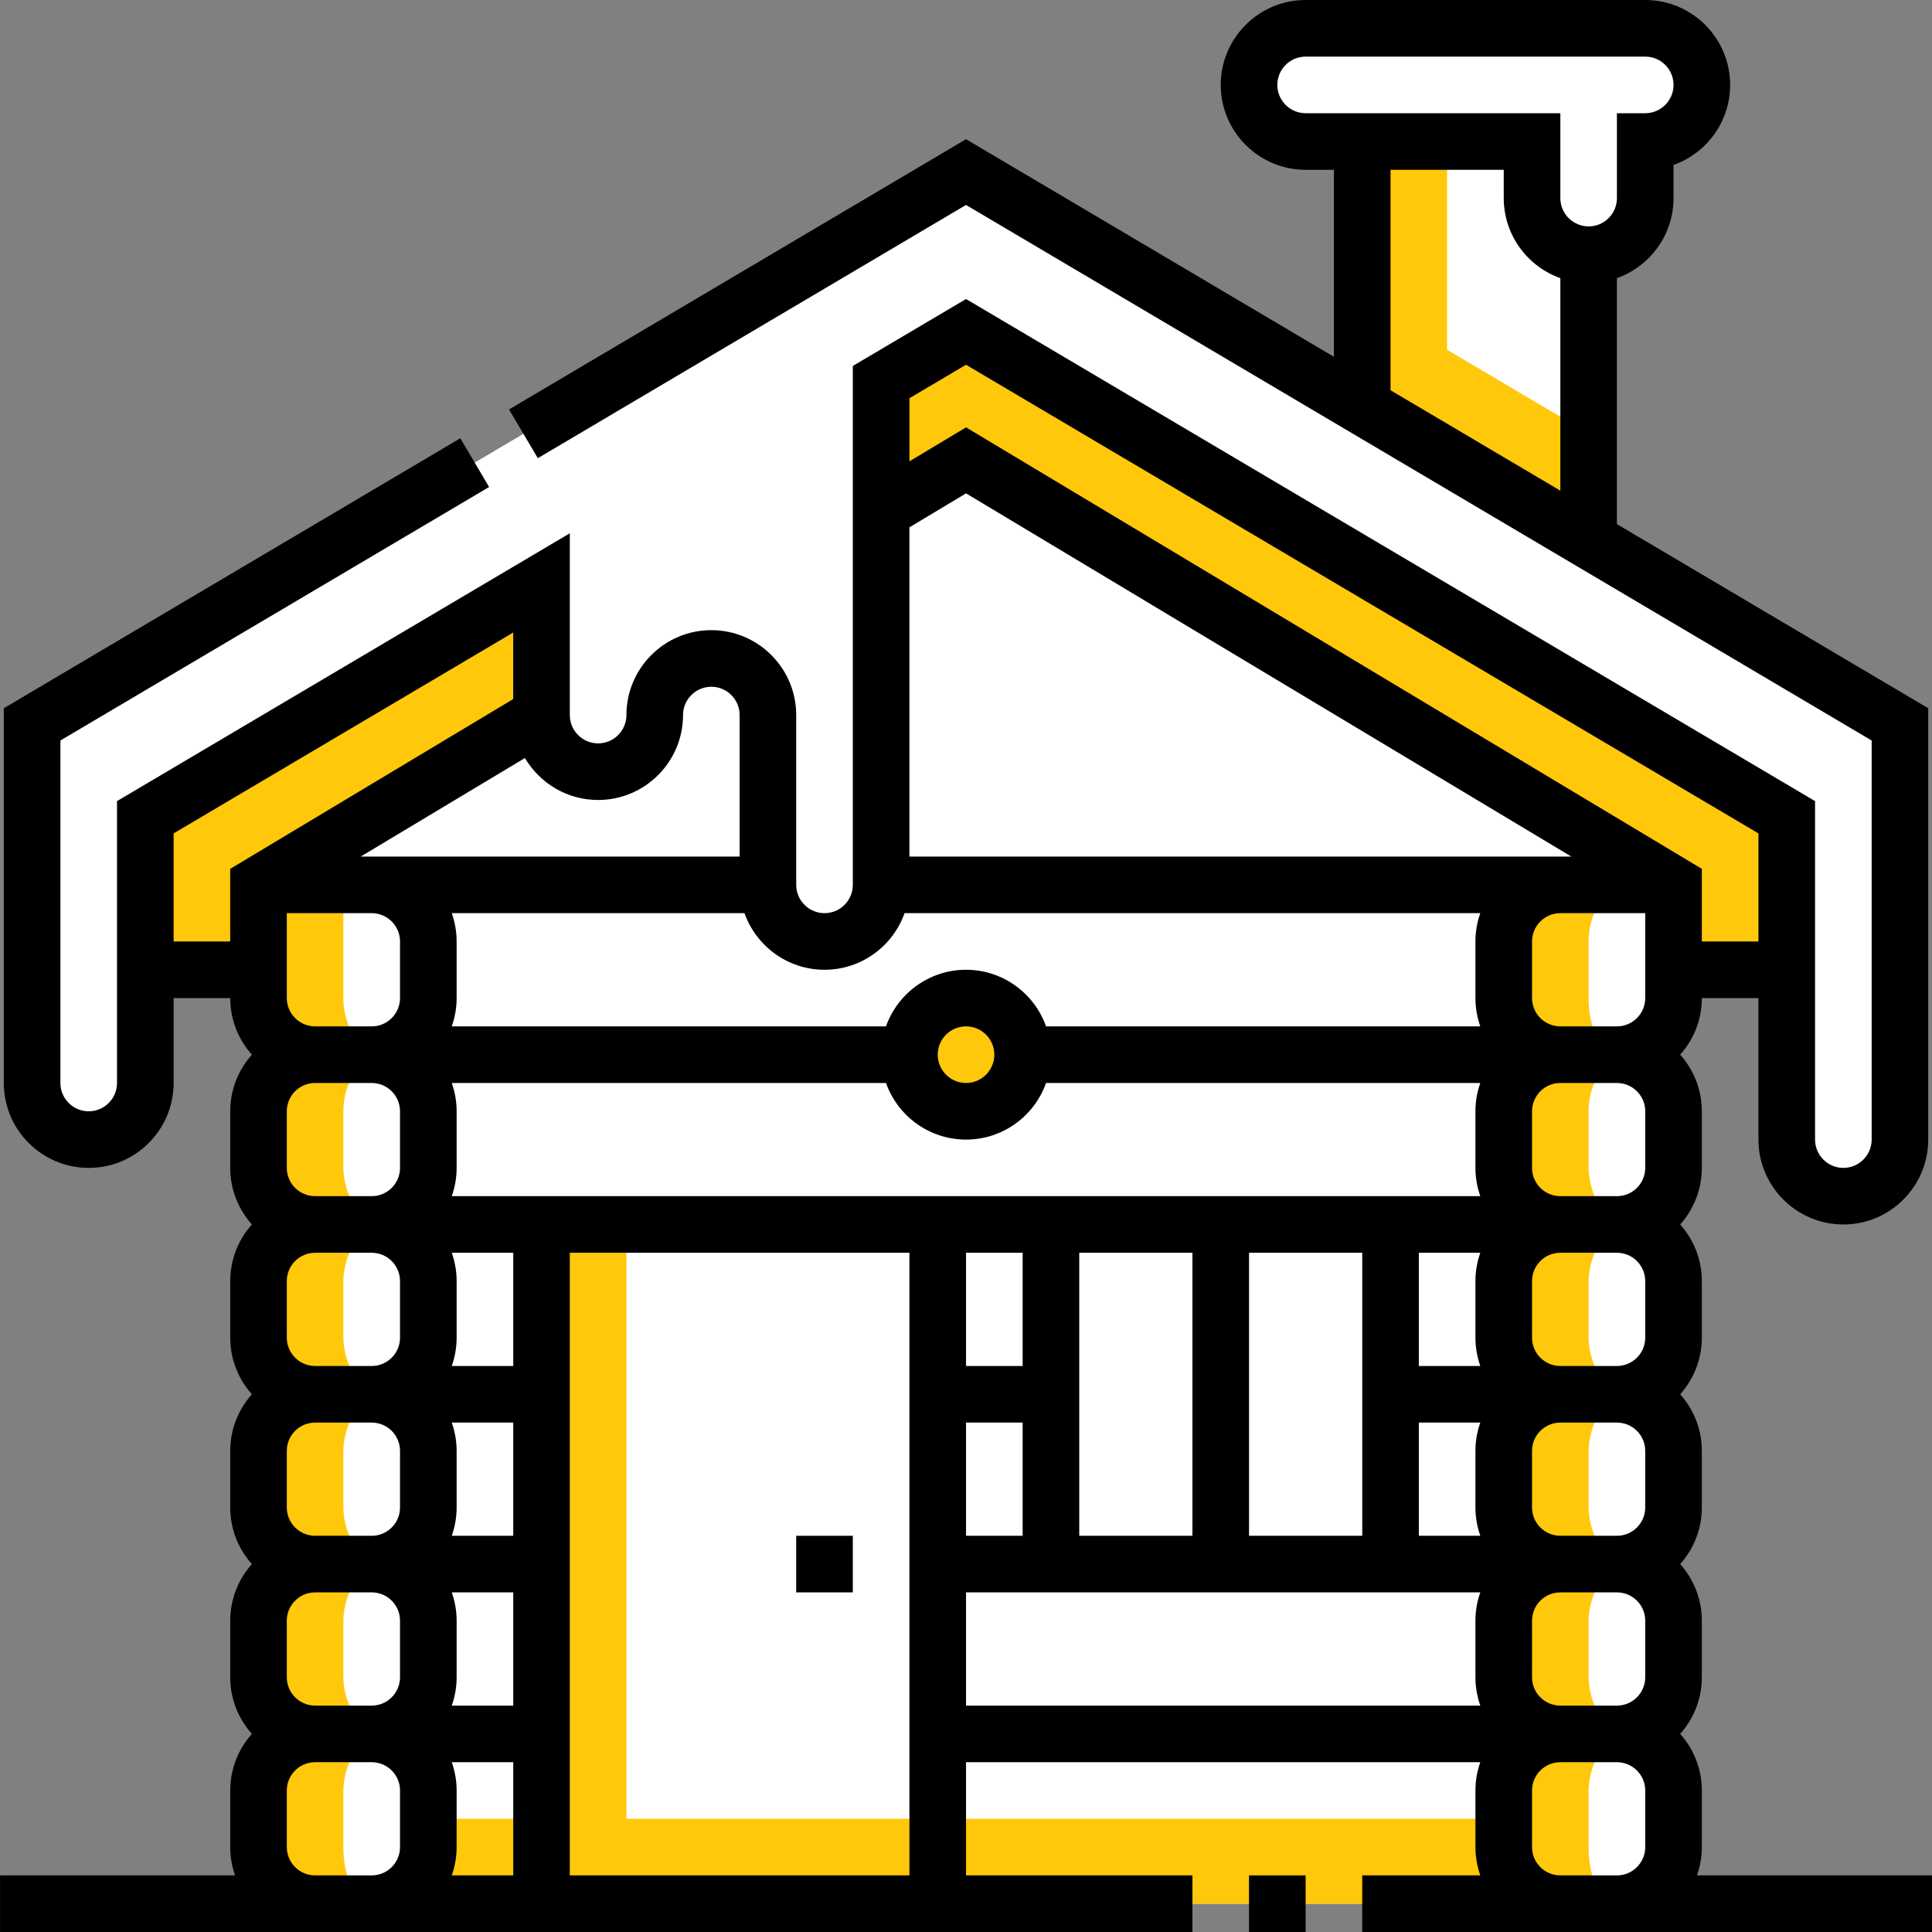 <svg width="60" height="60" viewBox="0 0 60 60" fill="none" xmlns="http://www.w3.org/2000/svg">
<rect x="0" y="0" width="60" height="60" fill="#808080" stroke="none"/>
<path fill-rule="evenodd" clip-rule="evenodd" d="M25.605 29.238C26.576 29.238 27.363 28.451 27.363 27.48V15.879V11.866L30 10.307L55.488 25.38V35.391C55.488 36.361 56.275 37.148 57.246 37.148C58.217 37.148 59.004 36.361 59.004 35.391V22.496L30 5.344L0.996 22.496V33.633C0.996 34.603 1.783 35.391 2.754 35.391C3.725 35.391 4.512 34.603 4.512 33.633V25.38L16.817 18.103V22.207C16.817 23.178 17.604 23.965 18.574 23.965C19.545 23.965 20.332 23.178 20.332 22.207C20.332 21.236 21.119 20.449 22.09 20.449C23.061 20.449 23.848 21.236 23.848 22.207V27.48C23.848 28.451 24.635 29.238 25.605 29.238Z" fill="white"/>
<path fill-rule="evenodd" clip-rule="evenodd" d="M42.304 12.62L49.336 16.778V7.91C48.365 7.91 47.578 7.123 47.578 6.152V4.394H42.304V12.62Z" fill="white"/>
<path fill-rule="evenodd" clip-rule="evenodd" d="M47.578 4.395V6.152C47.578 7.123 48.365 7.91 49.336 7.91C50.306 7.91 51.093 7.123 51.093 6.152V4.395C52.064 4.395 52.851 3.608 52.851 2.637C52.851 1.67 52.07 0.885 51.104 0.879H40.547C39.575 0.882 38.789 1.663 38.789 2.637C38.789 3.607 39.576 4.395 40.547 4.395H47.578Z" fill="white"/>
<path fill-rule="evenodd" clip-rule="evenodd" d="M4.512 30.117H8.028V27.48L16.817 22.207V18.104L4.512 25.38V30.117ZM30 14.297L51.972 27.48V30.117H55.488V25.38L30 10.307L27.363 11.866V15.879L30 14.297Z" fill="#FFC80A"/>
<path fill-rule="evenodd" clip-rule="evenodd" d="M23.848 27.481V22.207C23.848 21.236 23.061 20.45 22.09 20.45C21.119 20.45 20.332 21.236 20.332 22.207C20.332 23.178 19.545 23.965 18.574 23.965C17.603 23.965 16.816 23.178 16.816 22.207L8.028 27.481H23.848ZM27.363 27.481H51.972L30 14.297L27.363 15.879V27.481Z" fill="white"/>
<path fill-rule="evenodd" clip-rule="evenodd" d="M11.543 32.754C12.51 32.754 13.301 31.963 13.301 30.996V29.238C13.301 28.275 12.516 27.486 11.554 27.48H8.028V30.996C8.028 31.963 8.819 32.754 9.785 32.754C8.819 32.754 8.028 33.545 8.028 34.512V36.27C8.028 37.236 8.819 38.027 9.785 38.027C8.819 38.027 8.028 38.818 8.028 39.785V41.543C8.028 42.51 8.819 43.301 9.785 43.301C8.819 43.301 8.028 44.092 8.028 45.059V46.816C8.028 47.783 8.819 48.574 9.785 48.574C8.819 48.574 8.028 49.365 8.028 50.332V52.09C8.028 53.057 8.819 53.848 9.785 53.848C8.819 53.848 8.028 54.639 8.028 55.605V57.363C8.028 58.33 8.819 59.121 9.785 59.121H11.543C12.51 59.121 13.301 58.33 13.301 57.363V55.605C13.301 54.639 12.51 53.848 11.543 53.848C12.51 53.848 13.301 53.057 13.301 52.09V50.332C13.301 49.365 12.51 48.574 11.543 48.574C12.51 48.574 13.301 47.783 13.301 46.816V45.059C13.301 44.092 12.51 43.301 11.543 43.301C12.51 43.301 13.301 42.51 13.301 41.543V39.785C13.301 38.818 12.51 38.027 11.543 38.027C12.51 38.027 13.301 37.236 13.301 36.27V34.512C13.301 33.545 12.51 32.754 11.543 32.754ZM48.457 32.754C47.49 32.754 46.699 31.963 46.699 30.996V29.238C46.699 28.275 47.484 27.486 48.446 27.48H51.972V30.996C51.972 31.963 51.181 32.754 50.215 32.754C51.181 32.754 51.972 33.545 51.972 34.512V36.27C51.972 37.236 51.181 38.027 50.215 38.027C51.181 38.027 51.972 38.818 51.972 39.785V41.543C51.972 42.51 51.181 43.301 50.215 43.301C51.181 43.301 51.972 44.092 51.972 45.059V46.816C51.972 47.783 51.181 48.574 50.215 48.574C51.181 48.574 51.972 49.365 51.972 50.332V52.09C51.972 53.057 51.181 53.848 50.215 53.848C51.181 53.848 51.972 54.639 51.972 55.605V57.363C51.972 58.33 51.181 59.121 50.215 59.121H48.457C47.49 59.121 46.699 58.33 46.699 57.363V55.605C46.699 54.639 47.49 53.848 48.457 53.848C47.49 53.848 46.699 53.057 46.699 52.09V50.332C46.699 49.365 47.49 48.574 48.457 48.574C47.49 48.574 46.699 47.783 46.699 46.816V45.059C46.699 44.092 47.49 43.301 48.457 43.301C47.49 43.301 46.699 42.51 46.699 41.543V39.785C46.699 38.818 47.49 38.027 48.457 38.027C47.49 38.027 46.699 37.236 46.699 36.27V34.512C46.699 33.545 47.49 32.754 48.457 32.754Z" fill="white"/>
<path fill-rule="evenodd" clip-rule="evenodd" d="M11.543 32.754C12.51 32.754 13.301 33.545 13.301 34.512V36.27C13.301 37.236 12.51 38.028 11.543 38.028C12.51 38.028 13.301 38.819 13.301 39.785V41.543C13.301 42.51 12.51 43.301 11.543 43.301C12.51 43.301 13.301 44.092 13.301 45.059V46.816C13.301 47.783 12.51 48.574 11.543 48.574C12.51 48.574 13.301 49.365 13.301 50.332V52.09C13.301 53.057 12.51 53.848 11.543 53.848C12.51 53.848 13.301 54.639 13.301 55.606V57.363C13.301 58.325 12.519 59.113 11.559 59.121H16.817V38.028H29.121V59.121H48.442C47.482 59.113 46.699 58.325 46.699 57.364V55.606C46.699 54.639 47.49 53.848 48.457 53.848C47.49 53.848 46.699 53.057 46.699 52.09V50.332C46.699 49.365 47.49 48.575 48.457 48.575C47.49 48.575 46.699 47.784 46.699 46.817V45.059C46.699 44.092 47.49 43.301 48.457 43.301C47.49 43.301 46.699 42.51 46.699 41.543V39.785C46.699 38.819 47.49 38.028 48.457 38.028C47.49 38.028 46.699 37.237 46.699 36.27V34.512C46.699 33.545 47.49 32.754 48.457 32.754C47.49 32.754 46.699 31.963 46.699 30.996V29.238C46.699 28.275 47.484 27.487 48.446 27.481H27.363C27.363 28.451 26.576 29.238 25.605 29.238C24.635 29.238 23.848 28.452 23.848 27.481H11.554C12.516 27.487 13.301 28.275 13.301 29.238V30.996C13.301 31.963 12.51 32.754 11.543 32.754ZM32.637 38.028H43.184V48.574H32.637V38.028ZM28.242 32.754C28.242 31.787 29.033 30.996 30 30.996C30.967 30.996 31.758 31.787 31.758 32.754C31.758 33.721 30.967 34.512 30 34.512C29.033 34.512 28.242 33.721 28.242 32.754Z" fill="white"/>
<path fill-rule="evenodd" clip-rule="evenodd" d="M16.816 38.027H29.121V59.121H16.816V38.027Z" fill="white"/>
<path fill-rule="evenodd" clip-rule="evenodd" d="M32.637 38.027H43.184V48.574H32.637V38.027Z" fill="white"/>
<path d="M30.269 34.52C31.23 34.373 31.889 33.476 31.742 32.516C31.596 31.556 30.699 30.897 29.738 31.043C28.778 31.19 28.119 32.087 28.265 33.047C28.412 34.007 29.309 34.667 30.269 34.52Z" fill="#FFC80A"/>
<path fill-rule="evenodd" clip-rule="evenodd" d="M25.605 29.238C26.576 29.238 27.363 28.451 27.363 27.481V24.844C27.363 25.815 26.576 26.602 25.605 26.602C24.635 26.602 23.848 25.815 23.848 24.844V27.481C23.848 28.451 24.635 29.238 25.605 29.238ZM55.488 32.754V35.391C55.488 36.361 56.275 37.149 57.246 37.149C58.217 37.149 59.004 36.361 59.004 35.391V32.754C59.004 33.725 58.217 34.512 57.246 34.512C56.275 34.512 55.488 33.725 55.488 32.754ZM0.996 30.996V33.633C0.996 34.604 1.783 35.391 2.754 35.391C3.725 35.391 4.512 34.604 4.512 33.633V30.996C4.512 31.967 3.725 32.754 2.754 32.754C1.783 32.754 0.996 31.967 0.996 30.996ZM16.817 20.45V22.207C16.817 23.178 17.604 23.965 18.574 23.965C19.545 23.965 20.332 23.178 20.332 22.207V20.45C20.332 21.772 16.817 21.772 16.817 20.45Z" fill="white"/>
<path fill-rule="evenodd" clip-rule="evenodd" d="M4.512 30.117H8.028V27.48H4.512V30.117ZM51.972 30.117H55.488V27.48H51.972V30.117Z" fill="#FFC80A"/>
<path fill-rule="evenodd" clip-rule="evenodd" d="M10.664 30.996V27.48H8.028V30.996C8.028 31.963 8.819 32.754 9.785 32.754C8.819 32.754 8.028 33.545 8.028 34.512V36.27C8.028 37.236 8.819 38.027 9.785 38.027C8.819 38.027 8.028 38.818 8.028 39.785V41.543C8.028 42.51 8.819 43.301 9.785 43.301C8.819 43.301 8.028 44.092 8.028 45.059V46.816C8.028 47.783 8.819 48.574 9.785 48.574C8.819 48.574 8.028 49.365 8.028 50.332V52.09C8.028 53.057 8.819 53.848 9.785 53.848C8.819 53.848 8.028 54.639 8.028 55.605V57.363C8.028 58.33 8.819 59.121 9.785 59.121H11.543C11.58 59.121 10.664 58.965 10.664 57.363V55.605C10.664 54.994 10.995 54.166 11.543 53.848C11.019 53.543 10.664 52.737 10.664 52.09V50.332C10.664 49.721 10.995 48.893 11.543 48.574C11.019 48.269 10.664 47.464 10.664 46.816V45.059C10.664 44.447 10.995 43.619 11.543 43.301C11.019 42.996 10.664 42.19 10.664 41.543V39.785C10.664 39.174 10.995 38.346 11.543 38.027C11.019 37.722 10.664 36.917 10.664 36.27V34.512C10.664 33.312 11.543 32.754 11.543 32.754C11.543 32.754 10.664 32.195 10.664 30.996ZM48.457 32.754C47.49 32.754 46.699 33.545 46.699 34.512V36.27C46.699 37.236 47.49 38.027 48.457 38.027C47.49 38.027 46.699 38.818 46.699 39.785V41.543C46.699 42.51 47.49 43.301 48.457 43.301C47.49 43.301 46.699 44.092 46.699 45.059V46.816C46.699 47.783 47.49 48.574 48.457 48.574C47.49 48.574 46.699 49.365 46.699 50.332V52.09C46.699 53.057 47.49 53.848 48.457 53.848C47.49 53.848 46.699 54.639 46.699 55.605V57.363C46.699 58.33 47.49 59.121 48.457 59.121H50.215C50.252 59.121 49.336 58.965 49.336 57.363V55.605C49.336 54.994 49.667 54.166 50.215 53.848C49.69 53.543 49.336 52.737 49.336 52.09V50.332C49.336 49.721 49.667 48.893 50.215 48.574C49.69 48.269 49.336 47.464 49.336 46.816V45.059C49.336 44.447 49.667 43.619 50.215 43.301C49.69 42.996 49.336 42.19 49.336 41.543V39.785C49.336 39.174 49.667 38.346 50.215 38.027C49.69 37.722 49.336 36.917 49.336 36.27V34.512C49.336 33.312 50.215 32.754 50.215 32.754C50.215 32.754 49.336 32.524 49.336 30.996V29.238C49.336 28.039 50.215 27.48 50.215 27.48H48.457C47.49 27.48 46.699 28.271 46.699 29.238V30.996C46.699 31.963 47.49 32.754 48.457 32.754Z" fill="#FFC80A"/>
<path fill-rule="evenodd" clip-rule="evenodd" d="M13.301 56.484V57.363C13.301 58.325 12.518 59.113 11.559 59.121H16.817V56.484H13.301ZM29.121 56.484V59.121H48.441C47.482 59.113 46.699 58.325 46.699 57.363V56.484H29.121Z" fill="#FFC80A"/>
<path fill-rule="evenodd" clip-rule="evenodd" d="M16.816 59.121H29.121V56.484H19.453V38.027H16.816V59.121Z" fill="#FFC80A"/>
<path fill-rule="evenodd" clip-rule="evenodd" d="M32.637 45.938H43.184V48.574H32.637V45.938Z" fill="white"/>
<path fill-rule="evenodd" clip-rule="evenodd" d="M42.304 12.62L49.336 16.779V13.461L44.941 10.863V4.395H42.304V12.62Z" fill="#FFC80A"/>
<path fill-rule="evenodd" clip-rule="evenodd" d="M43.183 0.879H40.547C39.575 0.882 38.789 1.663 38.789 2.637C38.789 3.607 39.576 4.395 40.547 4.395H43.183C42.213 4.395 41.425 3.608 41.425 2.637C41.425 1.664 42.211 0.882 43.183 0.879Z" fill="white"/>
<path d="M36.643 23.878L35.135 22.974L36.04 21.466L37.547 22.371L36.643 23.878ZM33.628 22.07L32.121 21.165L33.025 19.658L34.532 20.562L33.628 22.07ZM22.969 16.934H21.211V15.176H22.969V16.934Z" fill="white"/>
<path d="M38.789 58.242H40.547V60H38.789V58.242Z" fill="black"/>
<path d="M60.001 58.242H52.701C52.798 57.967 52.852 57.672 52.852 57.363V55.606C52.852 54.931 52.597 54.315 52.179 53.848C52.597 53.381 52.852 52.765 52.852 52.09V50.332C52.852 49.657 52.597 49.041 52.179 48.574C52.597 48.108 52.852 47.491 52.852 46.816V45.059C52.852 44.384 52.597 43.768 52.179 43.301C52.597 42.834 52.852 42.218 52.852 41.543V39.785C52.852 39.111 52.597 38.494 52.179 38.028C52.597 37.561 52.852 36.944 52.852 36.27V34.512C52.852 33.837 52.597 33.221 52.179 32.754C52.597 32.287 52.852 31.671 52.852 30.996H54.61V35.391C54.61 36.844 55.793 38.027 57.247 38.027C58.7 38.027 59.883 36.844 59.883 35.391V21.995L50.215 16.277V8.638C51.238 8.275 51.973 7.298 51.973 6.152V5.123C52.996 4.76 53.731 3.783 53.731 2.637C53.731 1.183 52.548 0 51.094 0H40.547C39.094 0 37.911 1.183 37.911 2.637C37.911 4.091 39.094 5.273 40.547 5.273H41.426V11.08L30.001 4.323L15.808 12.716L16.703 14.229L30.001 6.365L58.126 22.997V35.391C58.126 35.875 57.731 36.27 57.247 36.27C56.762 36.27 56.368 35.875 56.368 35.391V24.879L30.001 9.286L26.485 11.365V27.48C26.485 27.965 26.091 28.359 25.606 28.359C25.122 28.359 24.727 27.965 24.727 27.48V22.207C24.727 20.753 23.545 19.57 22.091 19.57C20.637 19.57 19.454 20.753 19.454 22.207C19.454 22.692 19.06 23.086 18.575 23.086C18.09 23.086 17.696 22.692 17.696 22.207V16.562L3.634 24.879V33.633C3.634 34.117 3.24 34.512 2.755 34.512C2.27 34.512 1.876 34.117 1.876 33.633V22.997L15.19 15.124L14.295 13.611L0.118 21.995V33.633C0.118 35.087 1.301 36.27 2.755 36.27C4.209 36.27 5.392 35.087 5.392 33.633V30.996H7.15C7.15 31.671 7.405 32.287 7.823 32.754C7.405 33.221 7.15 33.837 7.15 34.512V36.27C7.15 36.944 7.405 37.56 7.823 38.027C7.405 38.494 7.15 39.11 7.15 39.785V41.543C7.15 42.218 7.405 42.834 7.823 43.301C7.405 43.768 7.15 44.384 7.15 45.059V46.816C7.15 47.491 7.405 48.107 7.823 48.574C7.405 49.041 7.15 49.657 7.15 50.332V52.09C7.15 52.765 7.405 53.381 7.823 53.848C7.405 54.315 7.15 54.931 7.15 55.605V57.363C7.15 57.671 7.203 57.967 7.301 58.242H0.001V60H37.032V58.242H30.001V54.726H45.972C45.874 55.002 45.821 55.297 45.821 55.605V57.363C45.821 57.671 45.875 57.967 45.972 58.242H42.305V60H60.001V58.242ZM39.669 2.637C39.669 2.152 40.063 1.758 40.547 1.758H51.094C51.579 1.758 51.973 2.152 51.973 2.637C51.973 3.121 51.579 3.516 51.094 3.516H50.215V6.152C50.215 6.637 49.821 7.031 49.337 7.031C48.852 7.031 48.458 6.637 48.458 6.152V3.516H40.547C40.063 3.516 39.669 3.121 39.669 2.637ZM43.184 5.273H46.7V6.152C46.7 7.298 47.435 8.275 48.458 8.638V15.238L43.184 12.119V5.273ZM47.579 52.09V50.332C47.579 49.847 47.973 49.453 48.458 49.453H50.215C50.7 49.453 51.094 49.847 51.094 50.332V52.09C51.094 52.574 50.7 52.969 50.215 52.969H48.458H48.458C47.973 52.969 47.579 52.575 47.579 52.09ZM14.03 54.727H15.939V58.242H14.03C14.127 57.967 14.181 57.672 14.181 57.363V55.606C14.181 55.297 14.127 55.002 14.03 54.727ZM8.907 52.09V50.332C8.907 49.847 9.302 49.453 9.786 49.453H11.544C12.029 49.453 12.423 49.847 12.423 50.332V52.09C12.423 52.574 12.029 52.969 11.544 52.969H9.786C9.302 52.969 8.907 52.575 8.907 52.09ZM8.907 46.816V45.059C8.907 44.574 9.302 44.18 9.786 44.18H11.544C12.029 44.18 12.423 44.574 12.423 45.059V46.816C12.423 47.301 12.029 47.695 11.544 47.695H9.786C9.302 47.695 8.907 47.301 8.907 46.816ZM8.907 41.543V39.785C8.907 39.3 9.302 38.906 9.786 38.906H11.544C12.029 38.906 12.423 39.3 12.423 39.785V41.543C12.423 42.028 12.029 42.422 11.544 42.422H9.786C9.302 42.422 8.907 42.028 8.907 41.543ZM8.907 36.27V34.512C8.907 34.027 9.302 33.633 9.786 33.633H11.544C12.029 33.633 12.423 34.027 12.423 34.512V36.27C12.423 36.754 12.029 37.148 11.544 37.148H9.786C9.302 37.148 8.907 36.754 8.907 36.27ZM8.907 30.996V28.359H11.545C12.029 28.36 12.423 28.754 12.423 29.238V30.996C12.423 31.481 12.029 31.875 11.544 31.875H9.786C9.302 31.875 8.907 31.481 8.907 30.996ZM15.938 52.969H14.03C14.127 52.694 14.181 52.398 14.181 52.09V50.332C14.181 50.024 14.127 49.728 14.03 49.453H15.939V52.969H15.938ZM15.938 47.695H14.03C14.127 47.42 14.181 47.125 14.181 46.816V45.059C14.181 44.751 14.127 44.455 14.03 44.18H15.939V47.695H15.938ZM15.938 42.422H14.03C14.127 42.147 14.181 41.851 14.181 41.543V39.785C14.181 39.477 14.127 39.181 14.03 38.906H15.939V42.422H15.938ZM14.03 37.148C14.127 36.873 14.181 36.578 14.181 36.27V34.512C14.181 34.204 14.127 33.908 14.03 33.633H27.515C27.878 34.656 28.855 35.391 30.001 35.391C31.147 35.391 32.124 34.656 32.486 33.633H45.972C45.874 33.908 45.821 34.204 45.821 34.512V36.27C45.821 36.578 45.875 36.873 45.972 37.148H14.03ZM29.122 32.754C29.122 32.269 29.516 31.875 30.001 31.875C30.485 31.875 30.88 32.269 30.88 32.754C30.88 33.239 30.485 33.633 30.001 33.633C29.516 33.633 29.122 33.239 29.122 32.754ZM47.579 30.996V29.238C47.579 28.754 47.972 28.36 48.456 28.359H51.094V30.996C51.094 31.481 50.7 31.875 50.215 31.875H48.458C47.973 31.875 47.579 31.481 47.579 30.996ZM28.243 16.377L30.001 15.322L48.8 26.602H28.243V16.377ZM51.094 34.512V36.27C51.094 36.754 50.7 37.148 50.215 37.148H48.458C47.973 37.148 47.579 36.754 47.579 36.27V34.512C47.579 34.027 47.973 33.633 48.458 33.633H50.215C50.7 33.633 51.094 34.027 51.094 34.512ZM51.094 39.785V41.543C51.094 42.028 50.7 42.422 50.215 42.422H48.458C47.973 42.422 47.579 42.028 47.579 41.543V39.785C47.579 39.3 47.973 38.906 48.458 38.906H50.215C50.7 38.906 51.094 39.3 51.094 39.785ZM51.094 45.059V46.816C51.094 47.301 50.7 47.695 50.215 47.695H48.458C47.973 47.695 47.579 47.301 47.579 46.816V45.059C47.579 44.574 47.973 44.18 48.458 44.18H50.215C50.7 44.18 51.094 44.574 51.094 45.059ZM44.063 38.906H45.972C45.874 39.181 45.821 39.477 45.821 39.785V41.543C45.821 41.851 45.875 42.147 45.972 42.422H44.063V38.906ZM31.759 38.906V42.422H30.001V38.906H31.759ZM30.001 44.18H31.759V47.695H30.001V44.18ZM33.517 38.906H37.032V47.695H33.517V38.906ZM38.79 38.906H42.306V47.695H38.79V38.906ZM44.063 44.18H45.972C45.874 44.455 45.821 44.751 45.821 45.059V46.816C45.821 47.124 45.875 47.42 45.972 47.695H44.063V44.18ZM30.001 11.328L54.61 25.882V29.238H52.852V26.983L30.001 13.272L28.243 14.327V12.367L30.001 11.328ZM25.606 30.117C26.752 30.117 27.729 29.382 28.092 28.359H45.972C45.874 28.634 45.821 28.93 45.821 29.238V30.996C45.821 31.304 45.875 31.6 45.972 31.875H32.486C32.124 30.852 31.147 30.117 30.001 30.117C28.855 30.117 27.878 30.852 27.515 31.875H14.03C14.127 31.6 14.181 31.304 14.181 30.996V29.238C14.181 28.93 14.127 28.634 14.03 28.359H23.121C23.484 29.382 24.461 30.117 25.606 30.117ZM18.575 24.844C20.029 24.844 21.212 23.661 21.212 22.207C21.212 21.723 21.606 21.328 22.091 21.328C22.575 21.328 22.97 21.723 22.97 22.207V26.602H11.201L16.302 23.541C16.761 24.32 17.608 24.844 18.575 24.844ZM7.15 29.238H5.392V25.882L15.938 19.644V21.71L7.149 26.983V29.238H7.15ZM8.907 57.363V55.605C8.907 55.121 9.302 54.727 9.786 54.727H11.544C12.029 54.727 12.423 55.121 12.423 55.605V57.363C12.423 57.847 12.029 58.242 11.545 58.242H9.785C9.301 58.242 8.907 57.848 8.907 57.363ZM17.696 58.242V38.906H28.243V58.242H17.696ZM30.001 49.453H45.972C45.874 49.728 45.821 50.024 45.821 50.332V52.09C45.821 52.398 45.875 52.694 45.972 52.969H30.001V49.453ZM47.579 57.363V55.605C47.579 55.121 47.973 54.727 48.458 54.727H48.458H50.215C50.7 54.727 51.094 55.121 51.094 55.605V57.363C51.094 57.847 50.701 58.242 50.217 58.242H48.457C47.972 58.242 47.579 57.848 47.579 57.363Z" fill="black"/>
<path d="M24.727 47.695H26.485V49.453H24.727V47.695Z" fill="black"/>
</svg>
